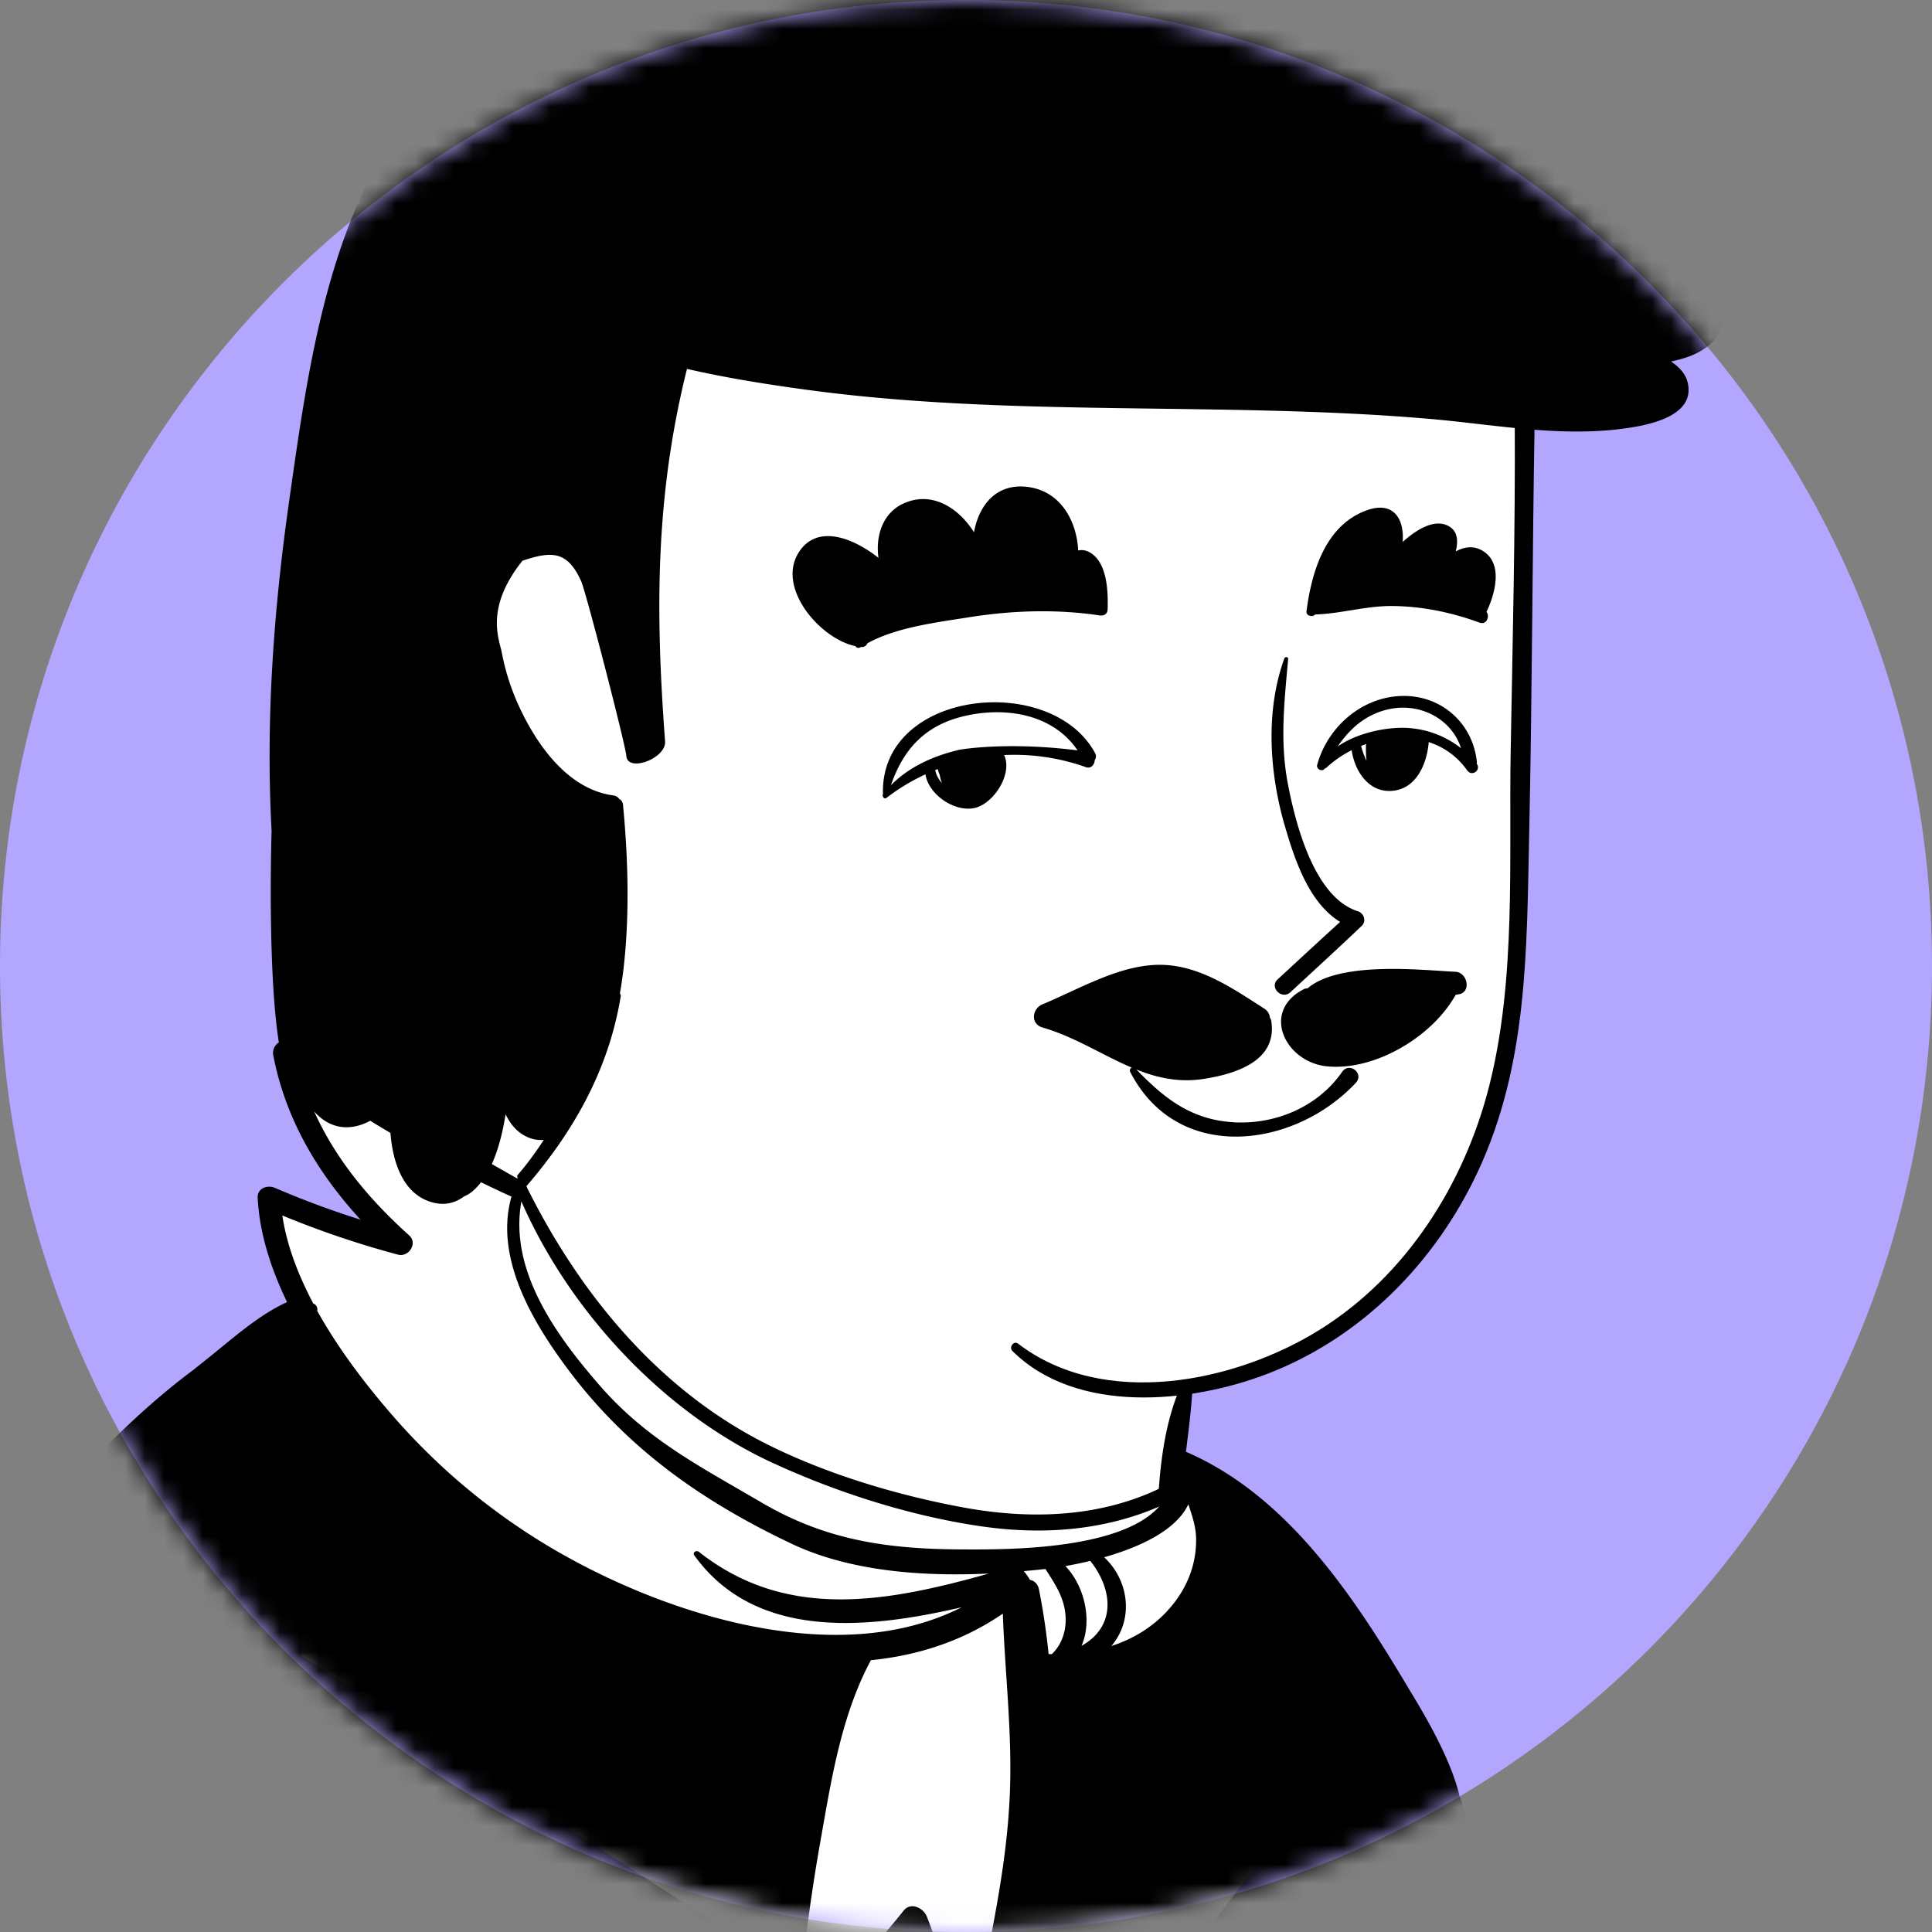 <svg xmlns="http://www.w3.org/2000/svg" xmlns:xlink="http://www.w3.org/1999/xlink" width="100" height="100" viewBox="0 0 100 100">
    <rect x="0" y="0" width="100" height="100" fill="#808080" stroke="none"/>
    <defs>
        <path id="a" d="M50 100c27.614 0 50-22.386 50-50S77.614 0 50 0 0 22.386 0 50s22.386 50 50 50z"/>
        <path id="c" d="M0 .2h98.929V113H0z"/>
    </defs>
    <g fill="none" fill-rule="evenodd">
        <mask id="b" fill="#fff">
            <use xlink:href="#a"/>
        </mask>
        <use fill="#B3A6FF" fill-rule="nonzero" xlink:href="#a"/>
        <path fill="#FFF" d="M15.616 68.16l-1.542-5.793 6.278 1.772c-3.157-3.981-4.736-6.58-4.736-7.799 0-1.218 1.579-9.294 4.736-24.229l10.889-20.157 43.972 4.052L79.2 21.5l-.566 23.125c-.371 8.814-1.28 14.295-2.73 16.444-2.172 3.224-6.339 8.982-11.414 9.86-3.383.585-4.414 1.091-3.094 1.519l-.577 4.473 5.707 7.354-.666 11.15-5.04 6.74-18.421.842-26.783-17.29V68.16z" mask="url(#b)"/>
        <g mask="url(#b)">
            <path fill="#000" d="M78.404 21.728c.03 5.701-.108 11.407-.211 17.108-.103 5.703.298 11.797-1.11 17.365-1.28 5.061-4.28 9.816-8.756 12.614-4.408 2.755-11.197 4.13-15.633.73-.222-.17-.484.191-.294.38 3.306 3.288 9.207 2.72 13.21 1.18 4.862-1.872 8.672-5.752 10.869-10.433 2.616-5.576 2.54-11.529 2.672-17.56.154-7.128.16-14.257.283-21.384.012-.663-1.033-.665-1.03 0"/>
            <path fill="#000" d="M61.195 76.725c.17-1.564.414-3.115.521-4.718.021-.325-.503-.486-.638-.172-.735 1.706-1.012 3.704-1.124 5.66a7.734 7.734 0 0 1 1.241-.77M69.46 55.49c-1.307 1.887-3.656 2.807-5.901 2.575-2.082-.215-3.406-1.325-4.806-2.776-.131-.135-.335.037-.253.196 2.466 4.791 8.525 3.942 11.678.56.446-.48-.336-1.108-.718-.556M70.282 47.166c-2.261-.712-3.226-4.535-3.62-6.584-.424-2.207-.182-4.258.012-6.474.01-.119-.161-.126-.197-.026-.99 2.726-.776 5.931.03 8.682.509 1.738 1.236 3.962 2.858 4.954-1.085.985-2.16 1.983-3.237 2.977-.444.41.22 1.073.664.663 1.232-1.142 2.472-2.276 3.69-3.434.257-.243.116-.658-.2-.758M49.567 38.831c-1.328.32-2.544.892-3.451 1.811.707-2.066 2-3.316 4.349-3.686 2.023-.318 4.152.174 5.31 1.884-3.636-.466-6.18-.044-6.208-.009m-1.161 1.026c.044-.018.089-.031.134-.048.017.1.058.201.099.293.02.144.062.289.116.427a1.417 1.417 0 0 1-.35-.672m8.279-.871c-2.265-4.211-11.138-3.282-10.982 2.113-.054.117.057.295.187.195.63-.485 1.305-.887 2.01-1.215.17 1.045 1.464 1.93 2.483 1.755 1.016-.175 2.05-1.747 1.593-2.753 1.42-.066 2.858.138 4.23.627.27.096.45-.136.458-.364a.33.33 0 0 0 .02-.358"/>
            <path fill="#000" d="M72.257 37.68c-.933.053-2.152.35-3.02.959.621-.91 1.421-1.641 2.587-1.917 1.638-.388 3.308.469 3.798 2.004a4.938 4.938 0 0 0-3.365-1.046m-1.814.932a4.48 4.48 0 0 1 .281-.103c-.01.026-.023.05-.024.084-.003.233 0 .514.03.792a4.785 4.785 0 0 1-.273-.746c-.003-.01-.01-.018-.014-.027m5.988.91c.006-.03.014-.06.01-.098-.204-1.93-1.74-3.364-3.697-3.402-2.139-.04-4.012 1.54-4.566 3.564-.063.23.272.39.397.185a.157.157 0 0 0 .085-.041 5.76 5.76 0 0 1 1.301-.9c.156 1.069.872 2.202 2.092 2.105 1.265-.1 1.8-1.408 1.896-2.497 0-.011-.004-.02-.004-.03.77.25 1.467.722 1.995 1.465.25.349.74-.012.491-.351M76.883 28.607c-.513-.396-1.051-.326-1.536-.065.152-.59.099-1.162-.532-1.384-.69-.242-1.534.286-2.216.895.1-1.112-.42-2.146-1.835-1.647-2.161.761-2.877 3.19-3.14 5.234-.03.241.316.321.45.165 1.334-.04 2.644-.452 4-.438 1.56.016 3.054.33 4.514.862.35.128.539-.319.353-.56.422-.88.842-2.366-.058-3.062M56.535 28.675c-.252-.188-.505-.236-.728-.18-.081-1.579-.948-3.124-2.69-3.3-1.603-.162-2.457 1.006-2.704 2.354-.782-1.243-2.166-2.169-3.657-1.484-1.075.493-1.445 1.691-1.286 2.811-1.308-1.043-3.202-1.782-4.142-.26-1.13 1.828 1.12 4.446 2.946 4.827.056.08.16.125.255.063.01-.007.022-.013.033-.019l.015.002a.303.303 0 0 0 .32-.193c1.513-.832 3.565-1.076 5.208-1.339 2.267-.363 4.55-.439 6.825-.102.206.03.394-.08.4-.306.03-.874-.008-2.287-.795-2.874M65.796 52.817a.26.26 0 0 0-.064-.133.62.62 0 0 0-.297-.48c-1.587-1.02-3.29-2.204-5.254-2.263-2.149-.065-4.297 1.248-6.22 2.041-.54.222-.642 1.016 0 1.201 2.94.852 5.164 3.16 8.353 2.66 1.701-.267 3.83-.954 3.482-3.026"/>
            <path fill="#000" d="M75.327 50.298c-1.602-.068-5.958-.59-7.657.864a.328.328 0 0 0-.175.032c-2.257 1.155-.977 3.777 1.18 3.998 2.458.25 5.444-1.501 6.672-3.702.046-.006.092-.016.138-.022.69-.093.48-1.143-.158-1.17"/>
            <g transform="translate(-6 -6.2)">
                <mask id="d" fill="#fff">
                    <use xlink:href="#c"/>
                </mask>
                <path fill="#000" d="M32.098 64.285c.024-.13.047-.273.071-.41.251.51.591.949 1.167 1.195.281.119.551.153.81.13-.42.649-.877 1.269-1.379 1.85.011.05.014.1.023.152l-.007.003-1.326-.753c.32-.71.517-1.498.641-2.167m13.86 17.617c3.347 1.548 7.134 2.756 10.782 3.293 3.143.462 6.342.25 9.26-1.017-2.03 2.277-8.006 2.228-10.127 2.22-3.895-.011-7.098-.451-10.494-2.45-3.125-1.837-5.898-3.231-8.335-6.033-2.259-2.595-4.707-5.96-4.056-9.528 2.496 5.694 7.35 10.916 12.97 13.515m21.55 2.162c.194.575.392 1.144.402 1.783.018 1.31-.449 2.499-1.28 3.495-.849 1.017-1.927 1.674-3.107 2.056 1.194-1.395.893-3.43-.373-4.594 1.82-.518 3.727-1.386 4.357-2.74m-6.349 5.927c.014.726-.252 1.395-.72 1.83-.055-.001-.109-.006-.163-.008a35.169 35.169 0 0 0-.498-3.345c-.059-.295-.247-.45-.465-.495a3.36 3.36 0 0 0-.32-.451 51.66 51.66 0 0 0 1.118-.112c.523.814 1.03 1.554 1.048 2.58m1.431.958a3.011 3.011 0 0 1-.61.44c.075-.171.136-.356.18-.554.26-1.205-.138-2.658-1.013-3.574.394-.07.831-.158 1.285-.268.922 1.14 1.367 2.813.158 3.956m-4.322 8.143c-.159 3.744-.98 7.28-1.683 10.938a.666.666 0 0 0 .001.26c-.187.11-.407-.15-.845-.823-.782-1.202-1.246-2.74-1.766-4.061-.175-.443-.823-.78-1.198-.315a63.746 63.746 0 0 1-3.002 3.466c-.687.73-1.565 1.9-2.53 2.57.257-3.2.646-6.387 1.208-9.55.561-3.16 1.063-6.484 2.577-9.352a.543.543 0 0 0 .037-.091c2.441-.243 4.776-.992 6.84-2.411.114 3.128.496 6.218.361 9.369M35.074 86.63a33.337 33.337 0 0 1-8.509-6.883c-1.418-1.602-2.969-3.58-4.147-5.701.04-.15-.052-.331-.199-.37-.786-1.484-1.38-3.03-1.605-4.563A48.203 48.203 0 0 0 26.6 71.14c.553.147 1.036-.585.58-.995-2.074-1.861-3.81-3.958-4.918-6.414.828.935 1.894 1.025 2.9.479.347.214.697.424 1.048.632.128 1.632.7 3.11 2.04 3.554.693.23 1.274.097 1.763-.265a1.81 1.81 0 0 0 .398-.234c.181-.142.34-.317.486-.504.522.256 1.048.505 1.577.742-.91 3.199 1.143 6.586 3.03 9.082 3.041 4.025 6.923 6.732 11.46 8.883 3.013 1.429 6.747 1.71 10.223 1.546-5.206 1.46-10.446 2.483-15.016-1.126-.12-.095-.344.03-.236.182 3.19 4.434 9.022 3.808 13.841 2.69-6.31 3.195-14.975.484-20.7-2.762M98.255 8.067c-1.806-2.212-5.83-3.345-8.452-4.263-3.67-1.286-7.493-2.093-11.34-2.623C64.471-.747 48.661-.213 35.798 6.248c-.046-1.06-.33-2.19-.537-3.005-.139-.55-.899-.498-1.062 0a12.228 12.228 0 0 0-.615 3.759c-.819-1.265-1.29-2.78-2.292-3.936-.319-.368-.915.025-.793.462a8.99 8.99 0 0 0 1.362 2.81c.272.384.566.809.9 1.19.054.093.11.186.17.277-3.023-.056-6.44 5.04-7.522 7.078-2.785 5.24-3.62 11.467-4.445 17.268-.802 5.643-1.217 11.363-.906 17.06-.024.733-.195 7.359.375 10.944a.644.644 0 0 0-.293.644c.631 3.31 2.301 6.117 4.524 8.532a46.422 46.422 0 0 1-4.437-1.648c-.38-.164-.914.017-.89.51.09 1.829.678 3.659 1.522 5.404-1.51.683-2.868 1.93-4.166 2.96l-.729.582c-3.373 2.52-6.28 5.718-8.976 8.917-2.116 2.51-4.32 4.986-5.727 7.98-.917 1.954-2.176 4.02-.258 5.626 2.573 2.153 6.452 3.163 9.602 4.036 2.167.6 4.36 1.1 6.561 1.553 1.635.422 3.271.839 4.907 1.255 4.167 1.06 8.333 1.963 12.59 2.59 3.701.546 7.504 1.262 11.26 1.062-.078.71-.15 1.422-.214 2.134-.044.499.493.776.911.693 1.403-.278 2.351-1.507 3.315-2.5a59.138 59.138 0 0 0 3.135-3.505c.441 1.086.902 2.167 1.428 3.21.38.75.791 1.889 1.815 1.965 1.31.098 1.95-1.586 2.31-2.867 3.913-.252 7.924-1.105 11.71-2.1 3.45-.907 7.718-2.087 10.617-4.248 1.296-.966 1.165-2.38.605-3.736-.499-2.19-2.186-4.841-2.753-5.791-2.787-4.671-6.218-9.835-11.429-12.074-.303-.131-.574.193-.354.459l.031.035a.44.44 0 0 0-.176.33.462.462 0 0 0-.19.36 2.63 2.63 0 0 1-.113.654.407.407 0 0 0-.392-.01c-3.216 1.593-6.865 1.697-10.342 1.054-3.388-.627-7.019-1.71-10.106-3.252-5.622-2.811-9.698-7.77-12.453-13.3-.004-.025-.02-.05-.03-.073 2.426-2.813 4.26-6.02 4.881-9.831a.162.162 0 0 0-.044-.135c.064-.37.117-.725.16-1.057.354-2.815.274-5.897.002-8.713a.377.377 0 0 0-.196-.308.456.456 0 0 0-.299-.181c-2.388-.311-4.01-2.68-4.919-4.68a11.949 11.949 0 0 1-.858-2.703c-.128-.69-.9-2.304 1.067-4.764 1.477-.492 2.31-.55 3.034 1.048.236.489 2.31 8.523 2.341 9.046.054.888 2.073.143 2.007-.744-.505-6.768-.506-12.71 1.134-19.28 2.067.476 4.178.807 6.24 1.087 7.015.95 14.104.897 21.167 1.017 3.664.062 7.33.166 10.982.479 3.286.28 6.624.94 9.926.527 1.154-.145 3.933-.554 3.478-2.413-.107-.44-.427-.791-.863-1.082 1.315-.26 2.388-.832 2.687-1.964.512-1.945-1.619-3.06-3.843-3.708 2.298-.48 4.44-1.515 4.052-3.88-.204-1.244-1.279-1.808-2.38-2.144-.348-.105-.7-.2-1.058-.285 4.337-.614 8.685-1.954 6.31-4.861" mask="url(#d)"/>
            </g>
        </g>
    </g>
</svg>
